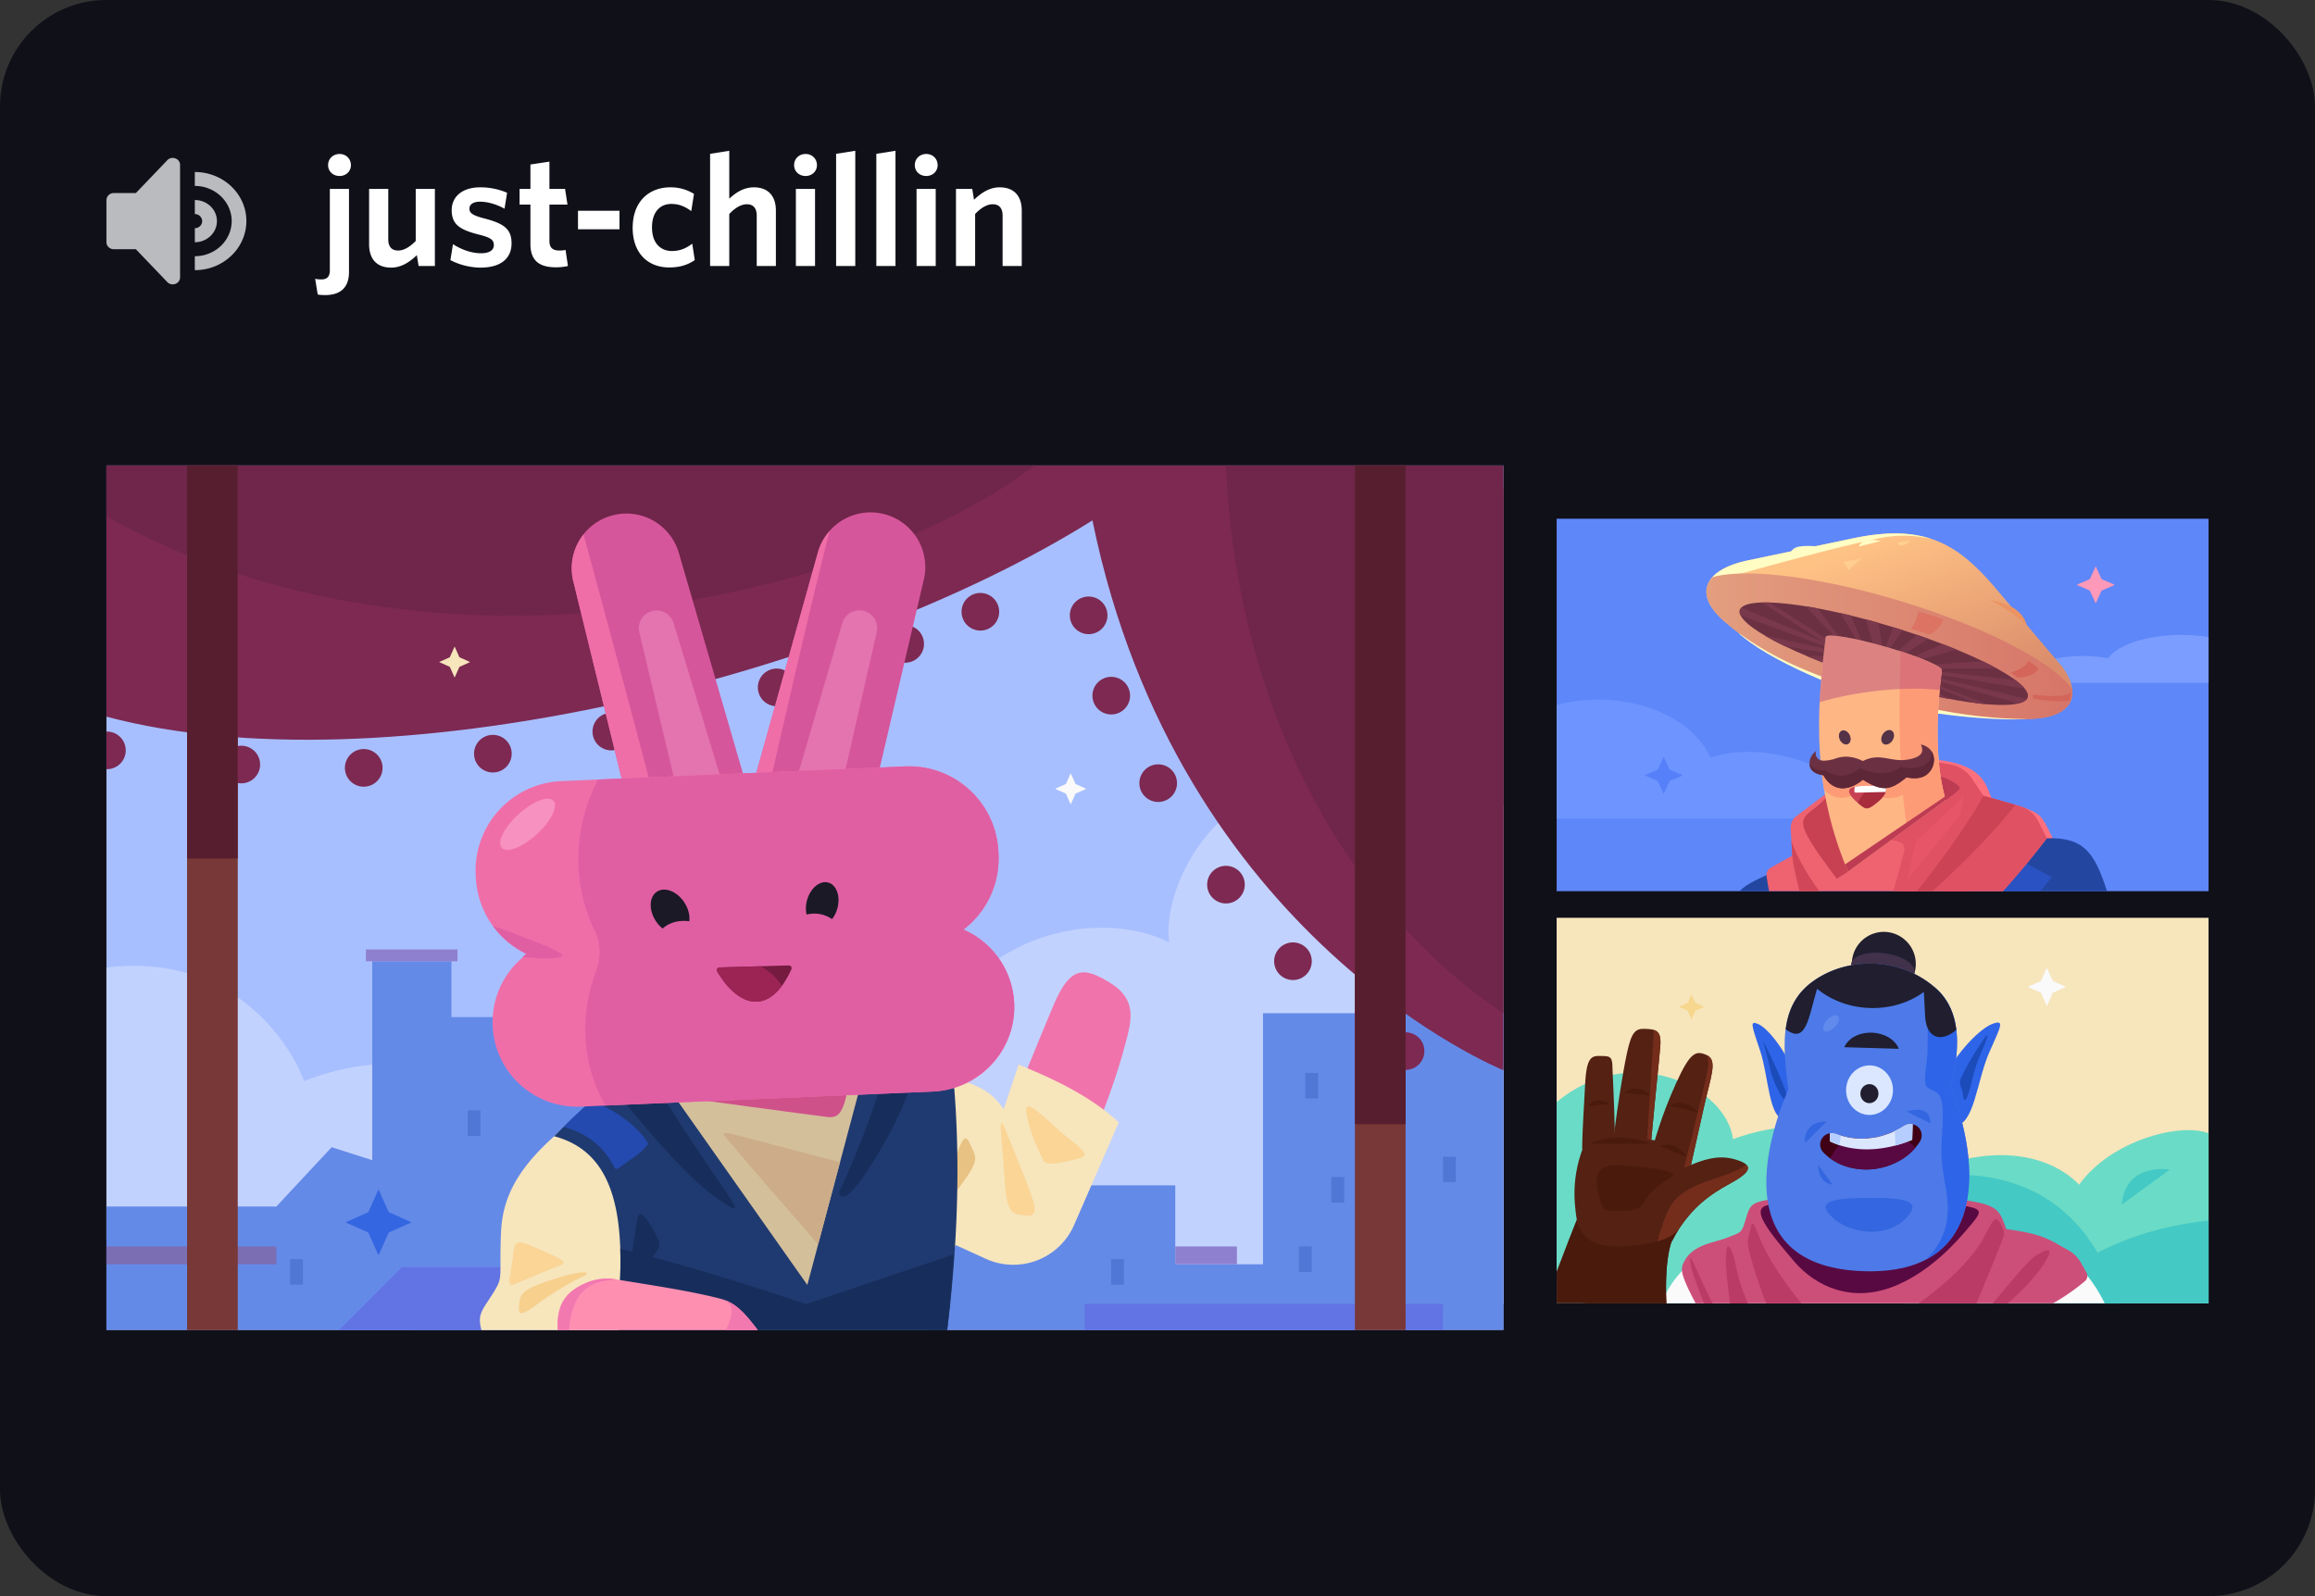 <svg fill="none" width="174" height="120" viewBox="0 0 174 120" xmlns="http://www.w3.org/2000/svg">
<rect x="0" y="0" width="174" height="120" fill="#333333" stroke="none"/>
<clipPath id="a">
    <path d="M0 0h105v65H0z" transform="translate(8 35)"/>
</clipPath>
<clipPath id="b">
    <path d="M0 0h49v28H0z" transform="translate(117 39)"/>
</clipPath>
<clipPath id="e">
    <path d="M0 0h49v29H0z" transform="translate(117 69)"/>
</clipPath>
<linearGradient id="c" gradientUnits="userSpaceOnUse" x1="139.235" x2="143.956" y1="41.283" y2="53.819">
    <stop offset="0" stop-color="#ffc285"/>
    <stop offset="1" stop-color="#db8d6b"/>
</linearGradient>
<linearGradient id="d" gradientUnits="userSpaceOnUse" x1="155.762" x2="128.257" y1="48.586" y2="48.586">
    <stop offset="0" stop-color="#d67569"/>
    <stop offset="1" stop-color="#e39e7f"/>
</linearGradient>
<rect fill="#101019" height="120" rx="8" width="174"/>
<path d="M26.376 12.416c0-.492-.384-.84-.852-.84-.48 0-.864.348-.864.84 0 .48.384.816.864.816.468 0 .852-.336.852-.816zm-.144 8.028v-6.24h-1.44v6.12c0 .504-.24.684-.636.684-.168 0-.336-.012-.468-.048l.192 1.176c.096.036.348.048.564.048 1.068 0 1.788-.492 1.788-1.74zm1.511-6.24v4.164c0 1.092.564 1.752 1.656 1.752.768 0 1.392-.42 1.932-.936l.132.816h1.224v-5.796h-1.44v3.912c-.42.432-.876.72-1.32.72-.528 0-.744-.336-.744-.84v-3.792zm10.707 4.092c0-1.092-.588-1.5-2.088-1.884-.864-.228-1.08-.408-1.08-.72s.264-.528.804-.528c.576 0 1.26.204 1.836.528l.192-1.2a5.09 5.09 0 00-2.028-.408c-1.344 0-2.136.708-2.136 1.716 0 1.056.588 1.464 1.992 1.824.924.228 1.176.396 1.176.804 0 .384-.336.612-.96.612-.72 0-1.488-.276-2.112-.684l-.192 1.2a5.04 5.04 0 002.256.564c1.524 0 2.34-.684 2.34-1.824zM42.688 20l-.18-1.212a1.774 1.774 0 01-.456.048c-.552 0-.756-.252-.756-.72V15.38h1.356l-.18-1.176h-1.176v-2.052l-1.428.216v1.836h-.816v1.176h.816v2.976c0 1.32.768 1.74 1.908 1.74.42 0 .684-.048.912-.096zm3.875-2.76v-1.392h-3.12v1.392zm5.658 2.316l-.192-1.236c-.528.408-1.02.552-1.524.552-.84 0-1.5-.576-1.5-1.776 0-1.152.6-1.764 1.452-1.764.576 0 1.032.192 1.5.54l.204-1.296a3.32 3.32 0 00-1.776-.492c-1.572 0-2.832 1.032-2.832 3.048 0 1.896 1.14 2.976 2.748 2.976.768 0 1.368-.18 1.92-.552zm6.096.444v-4.176c0-1.08-.576-1.74-1.656-1.74-.768 0-1.368.408-1.848.852v-3.6l-1.44.228V20h1.44v-3.912c.42-.444.876-.732 1.32-.732.528 0 .744.348.744.852V20zm3.086-7.584c0-.492-.384-.84-.852-.84-.48 0-.864.348-.864.84 0 .48.384.816.864.816.468 0 .852-.336.852-.816zM61.26 20v-5.796h-1.44V20zm3.024 0v-8.664l-1.44.228V20zm3.023 0v-8.664l-1.44.228V20zm3.168-7.584c0-.492-.384-.84-.852-.84-.48 0-.864.348-.864.84 0 .48.384.816.864.816.468 0 .852-.336.852-.816zM70.33 20v-5.796h-1.44V20zm6.467 0v-4.176c0-1.08-.576-1.74-1.656-1.74-.78 0-1.392.42-1.932.936l-.132-.816h-1.224V20h1.44v-3.912c.42-.444.876-.732 1.32-.732.528 0 .744.348.744.852V20z" fill="#fff"/>
<path clip-rule="evenodd" d="M13.193 11.914a.562.562 0 00-.604.116l-2.376 2.484h-1.66a.543.543 0 00-.553.525v3.173c0 .286.248.525.552.525h1.661l2.376 2.484a.563.563 0 00.604.116.521.521 0 00.342-.488v-8.452a.523.523 0 00-.342-.483zm1.45 1.018v1.047c1.525 0 2.77 1.189 2.77 2.638 0 1.458-1.24 2.646-2.77 2.646v1.048c2.137 0 3.875-1.65 3.875-3.698 0-2.031-1.738-3.681-3.874-3.681zm0 2.107c.917 0 1.662.71 1.662 1.582 0 .88-.745 1.59-1.661 1.59v-1.055c.304 0 .552-.24.552-.535a.543.543 0 00-.552-.526V15.04z" fill="#b9bbbe" fill-rule="evenodd"/>
<g clip-path="url(#a)">
    <path d="M113 35H8v64.985h105z" fill="#a8bfff"/>
    <path d="M68.793 80.527c3.62-10.638 13.808-12.328 19.087-9.672-.732-5.686 6.63-17.486 20.58-10.286H113v37.462H69.29l-.498-17.504zm-45.937.759c-.991-2.773-5.382-9.72-14.856-8.538v20.431h36.464c-.093-10.317-11.586-15.926-21.608-11.893z" fill="#c2d2ff"/>
    <path d="M8 99.986h105v-23.81H94.93V95.05h-6.593v-5.934H73.254L45.96 76.466H33.933v-4.2h-5.954v14.96l-3.05-.978-4.158 4.461H8v9.276z" fill="#648ae8"/>
    <path d="M20.773 93.71H8v1.34h12.773z" fill="#7b6eb3"/>
    <path d="M25.486 100l4.727-4.73h10.293v4.715zm82.975-1.969H81.522V100h26.939z" fill="#6273e3"/>
    <path d="M68.035 49.824a1.414 1.414 0 100-2.828 1.414 1.414 0 000 2.828zm-9.657 3.269a1.414 1.414 0 10-.001-2.828 1.414 1.414 0 000 2.828zm-12.429 3.323a1.414 1.414 0 100-2.829 1.414 1.414 0 000 2.829zm-8.903 1.661a1.414 1.414 0 10-.001-2.828 1.414 1.414 0 000 2.828zm-9.706 1.068a1.414 1.414 0 10-.001-2.829 1.414 1.414 0 000 2.829zm-9.204-.252a1.414 1.414 0 100-2.828 1.414 1.414 0 000 2.828zm87.509 21.545a1.414 1.414 0 100-2.828 1.414 1.414 0 000 2.828z" fill="#7d2952"/>
    <path d="M111.047 35H8v18.88c20.736 5.516 55.12-2.851 74.11-14.756C88.56 70.659 113 80.46 113 80.46V36.954c0-1.08-.874-1.954-1.953-1.954z" fill="#7d2952"/>
    <path d="M8 35v3.828C32.319 52.441 64.336 45.138 77.771 35zm105 0H92.147c.813 18.87 9.479 33.59 20.853 41.175z" fill="#70254a"/>
    <path d="M79.19 75.56c-1.223 2.882-3.426 8.39-3.426 8.39l5.587 3.485c2.247-5.252 3.008-8.04 3.375-9.498.364-1.461.598-2.888-1.294-4.048-1.893-1.16-2.953-1.364-4.242 1.67z" fill="#f073ab"/>
    <path d="M84.089 84.382l-3.353 7.707a4.982 4.982 0 01-6.64 2.549L61.6 88.94l6.232-9.81 7.616 4.243 1.113-3.333c3.927 1.576 6.032 2.954 7.529 4.342z" fill="#f7e5bc"/>
    <path d="M69.552 80.644c5.05.828 5.501 1.88 6.854 4.512l-5.411-.601z" fill="#f7e5bc"/>
    <path d="M45.864 38.794A4.112 4.112 0 0043.09 43.7l5.005 20.438 8.95-1.852-6.02-20.714a4.107 4.107 0 00-5.161-2.778z" fill="#d6569b"/>
    <path d="M50.865 59.355l3.523-.151-3.746-12.318a1.336 1.336 0 00-2.579.699z" fill="#e374b0"/>
    <path d="M48.958 59.203a2644.819 2644.819 0 00-5.1-19.026 4.104 4.104 0 00-.768 3.525l3.819 15.59z" fill="#f06ea8"/>
    <path d="M66.612 38.694a4.113 4.113 0 012.826 4.876l-4.794 20.49-8.969-1.756 5.802-20.776a4.11 4.11 0 015.135-2.834z" fill="#d6569b"/>
    <path d="M56.85 58.1l.83 1.614s3.184-14.055 4.678-19.798a4.118 4.118 0 00-.881 1.612L56.85 58.099z" fill="#f06ea8"/>
    <path d="M63.22 59.306l-3.524-.115 3.617-12.357a1.337 1.337 0 012.586.672l-2.68 11.8z" fill="#e374b0"/>
    <path d="M68.622 71.267l-25.855 1.107a6.725 6.725 0 01-7.005-6.435l-.01-.203a6.726 6.726 0 016.432-7.009l25.854-1.107a6.725 6.725 0 017.006 6.435l.01.203a6.73 6.73 0 01-6.432 7.01z" fill="#f06ea8"/>
    <path d="M45.854 95.9c-1.529-1.406-3.001-2.738-3.321-3.256s.215-.684.984-.95c.77-.266 1.428.66 2.2 2.262.772 1.605 1.524 3.223.137 1.945z" fill="#f2c591"/>
    <path d="M73.254 89.116l-1.477 4.635-.186.586L69.787 100H36.189c-.34-1.226.063-1.473.923-2.86.73-1.18.408-1.037.542-4.413.093-2.355.933-4.561 4-7.3.923-.81 1.152-1.13 2.105-2.01a27.766 27.766 0 01.44-.398c.055-.052.114-.103.173-.157l22.958-3.628.002.003 4.623 7.712z" fill="#f7e5bc"/>
    <path d="M70.997 89.133c1.42-3.772 1.475-4.099 1.969-3.007.493 1.092.764 1.038-1.585 4.1-2.352 3.063-.999.542-.384-1.093z" fill="#e8c282"/>
    <path d="M71.777 93.75a103.78 103.78 0 01-.58 6.25h-24.7a849.528 849.528 0 00.125-4.232 32.101 32.101 0 000-1.89c-.152-4.462-1.441-7.52-4.967-8.451a47.294 47.294 0 012.105-2.01c.093-.086.185-.172.278-.255.11-.098.222-.198.337-.298l22.958-3.628c1.81.677 3.014 1.139 4.386 2.531.142 1.752.215 3.486.237 5.182.03 2.355-.042 4.64-.178 6.801z" fill="#1f3a70"/>
    <path d="M67.332 79.236l-.32.051c-.18.196-.298.335-.298.335-1.172 4.894-3.658 10.02-3.658 10.02s.13 1.26 1.83-1.173c1.455-2.087 3.193-5.26 3.906-7.943-.483-.435-.97-.865-1.46-1.29zM46.945 82.88c4.434 5.352 5.953 6.561 7.604 7.66 1.511 1.007.27-.542-1.448-3.078a232.19 232.19 0 01-3.712-5.704l-2.444 1.121zm24.746 11.423a105.51 105.51 0 01-.505 5.697h-24.69c.032-1 .069-2.243.11-3.762l.015-.47a31 31 0 00.014-.955c0-.239-.005-.474-.012-.708-.002-.076-.002-.152-.005-.227h.003c5.34 1.29 12.365 3.623 13.962 4.17l11.008-3.711z" fill="#172e5c"/>
    <path d="M48.708 85.984s-.222.452-1.18 1.1c-.956.647-1.21.95-1.323.73-.776-1.542-2.002-2.604-3.843-3.09.635-.65 1.335-1.31 2.09-2.004 3.419 1.456 4.256 3.264 4.256 3.264z" fill="#244ab0"/>
    <path d="M65.308 79.234l-4.627 17.37L48.8 79.747l16.507-.513z" fill="#d4bf9b"/>
    <path d="M63.137 87.379l-7.91-2.074c-1.425-.374-.705.122 0 1.001.594.74 4.921 5.7 6.267 7.244z" fill="#ccac89"/>
    <path d="M51.382 82.532s9.619 1.303 10.85 1.452c1.23.148 1.245-1.163 1.875-3.74l-11.682.85z" fill="#cf518a"/>
    <path d="M70.153 82.063l-26.595 1.138a6.357 6.357 0 01-.544-12.701l26.594-1.138a6.357 6.357 0 016.62 6.078 6.353 6.353 0 01-6.075 6.623z" fill="#f06ea8"/>
    <path d="M70.006 82.07c3.41-.146 6.21-2.9 6.23-6.313a6.351 6.351 0 00-3.822-5.868 6.713 6.713 0 002.637-5.63l-.01-.204a6.724 6.724 0 00-7.003-6.435l-23.087.987c-2.076 3.975-1.79 8.25-.262 11.326a3.75 3.75 0 01.135 2.995c-2.23 5.922.71 10.188.708 10.188z" fill="#e05fa3"/>
    <path d="M56.947 100H41.92a5.8 5.8 0 01.01-.808c.002-.02.005-.037.005-.057l.031-.24c.022-.148.054-.29.09-.424.025-.083.052-.166.081-.245a2.624 2.624 0 01.574-.904c.354-.368.823-.65 1.394-.891a3.952 3.952 0 012.186-.244l.315.05c2.923.472 5.45.86 7.587 1.415.105.027.207.059.305.1.298.108.562.257.806.44.049.037.095.074.144.113.046.039.093.078.139.12a6.743 6.743 0 01.271.256c.044.046.088.09.132.14l.13.14c.214.245.427.509.644.788.068.088.13.17.183.251z" fill="#ff8fb1"/>
    <path d="M51.355 70.057c.59-.388.627-1.378.08-2.212-.546-.834-1.468-1.196-2.06-.808-.59.388-.626 1.378-.08 2.212.547.834 1.469 1.195 2.06.808zm11.581-1.752c.253-.903-.052-1.778-.68-1.953-.63-.176-1.343.413-1.596 1.316-.252.903.053 1.778.681 1.954.629.176 1.343-.414 1.595-1.317z" fill="#1b1926"/>
    <path d="M39.876 70.657c-1.446-.56-1.81-.709-2.825-1.036a6.766 6.766 0 002.503 2.086c-.103.076-.196.161-.293.242.786.054 1.294.132 2.007.105 1.39-.049 1.624-.232-1.392-1.397z" fill="#e05fa3"/>
    <path d="M40.34 62.726c1.072-.977 1.633-2.105 1.255-2.521-.379-.416-1.555.038-2.627 1.015-1.071.977-1.633 2.106-1.255 2.522.38.416 1.555-.039 2.627-1.016z" fill="#f792c0"/>
    <path d="M38.633 96.563c2.042-.836 2.747-1.168 3.443-1.417.696-.25.098-.506-1.465-1.188-1.563-.681-1.934-.938-2.046.399-.112 1.336-.603 2.482.068 2.206z" fill="#fad596"/>
    <path d="M42.667 95.866c-3.497.95-3.531 1.425-3.622 2.033-.141.96-.01 1.16 1.295.183 1.304-.977 2.771-1.805 3.438-2.098.666-.291.322-.506-1.111-.118z" fill="#f7d08d"/>
    <path d="M47.211 95.84c.67-3.528.582-4.486.894-4.544.313-.059.848.791 1.385 1.908.537 1.116-2.279 2.636-2.279 2.636z" fill="#172e5c"/>
    <path d="M46.29 96.187c-1.118.139-3.269.168-3.513 3.813h-.855c-.031-.603.015-1.104.135-1.53a3.14 3.14 0 01.08-.243 2.624 2.624 0 01.574-.904c.354-.37.823-.65 1.394-.892a3.952 3.952 0 012.186-.244zM54.562 100c.5-1.104.664-1.837-.064-2.248.474.176.867.455 1.226.797l.134.132c.044.046.088.09.132.139.044.046.085.093.13.142.214.244.427.508.644.786.069.088.13.171.183.252h-2.386z" fill="#f278b0"/>
    <path d="M53.914 73.046c1.614 2.733 3.975 3.354 5.567-.171a.207.207 0 00-.193-.293l-5.203.15a.207.207 0 00-.171.314z" fill="#751b40"/>
    <path d="M49.138 70.674c1.126-2.16 3.306-1.251 3.306-1.251l-1.076 2.401zm10.986-1.757c2.254-.916 3.33 1.188 3.33 1.188l-2.375 1.133-.955-2.32z" fill="#e05fa3"/>
    <path d="M57.157 72.643l-3.079.088a.205.205 0 00-.169.31c1.385 2.348 3.321 3.14 4.85 1.09-.271-.47-.752-1.024-1.602-1.488z" fill="#9c2455"/>
    <path d="M75.464 84.677s1.597 3.84 2.13 5.402c.532 1.563-.218 1.358-1.065 1.224-.848-.137-.94-1.234-1.065-3.267-.122-2.035-.486-4.353 0-3.359zm1.677-1.031c.257 1.669 1.114 3.203 1.287 3.62.174.418 1.426.14 2.54-.139 1.113-.278.417-.662-.94-1.776-1.356-1.114-3.094-3.063-2.887-1.705z" fill="#fad596"/>
    <path d="M27.672 92.659l-1.631-.726c-.03-.012-.03-.054 0-.068l1.63-.726a.05.05 0 00.02-.02l.726-1.632c.012-.029.053-.029.068 0l.725 1.633a.05.05 0 00.02.019l1.63.726c.03.012.03.053 0 .068l-1.63.726a.043.043 0 00-.02.02l-.725 1.631c-.012.03-.054.03-.069 0l-.725-1.632c-.005-.01-.01-.017-.02-.02z" fill="#3366e0"/>
    <path d="M80.11 59.663l-.766-.342c-.015-.007-.015-.024 0-.032l.766-.342a.02.02 0 00.01-.01l.342-.767c.005-.014.024-.014.032 0l.341.767a.019.019 0 00.01.01l.767.342c.015.008.015.025 0 .032l-.767.342a.02.02 0 00-.01.01l-.341.767c-.005.015-.025.015-.032 0l-.342-.767c-.002-.005-.005-.01-.01-.01z" fill="#fafafa"/>
    <path d="M33.803 50.133l-.767-.343c-.015-.007-.015-.024 0-.031l.767-.342a.02.02 0 00.01-.01l.341-.767c.008-.015.025-.015.032 0l.342.767a.02.02 0 00.01.01l.766.342c.015.007.015.024 0 .032l-.766.342a.019.019 0 00-.01.01l-.342.766c-.005.015-.024.015-.032 0l-.342-.767c-.002-.005-.005-.01-.01-.01z" fill="#f7e5bc"/>
    <path d="M105.648 35h-3.81v65h3.81zM17.87 35h-3.81v65h3.81z" fill="#783837"/>
    <path d="M105.648 35h-3.81v49.516h3.81zM17.87 35h-3.81v29.549h3.81z" fill="#571e2f"/>
    <path d="M81.825 47.677a1.414 1.414 0 100-2.828 1.414 1.414 0 000 2.828zm-8.139-.269a1.414 1.414 0 100-2.828 1.414 1.414 0 000 2.828zM8 55.001v2.827a1.414 1.414 0 100-2.827zm75.524-1.287a1.414 1.414 0 100-2.828 1.414 1.414 0 000 2.828zm8.622 14.209a1.414 1.414 0 100-2.828 1.414 1.414 0 000 2.828zm5.036 5.758a1.414 1.414 0 100-2.828 1.414 1.414 0 000 2.828zm-10.13-13.388a1.414 1.414 0 100-2.828 1.414 1.414 0 000 2.828z" fill="#7d2952"/>
    <path d="M99.074 80.666h-.967v1.918h.967zm10.353 6.291h-.967v1.917h.967zm-8.397 1.536h-.967v1.918h.967zm-2.44 5.217h-.966v1.917h.967v-1.918zm-14.116.957h-.967v1.918h.967zM36.116 83.48h-.967v1.918h.967zM22.769 94.667h-.967v1.918h.967z" fill="#5177d6"/>
    <path d="M34.387 71.382h-6.886v.887h6.886zM92.97 93.71h-4.633v1.34h4.633z" fill="#8f80cf"/>
</g>
<g clip-path="url(#b)">
    <path d="M166 39h-49v28h49z" fill="#5e87f9"/>
    <path d="M117 53c4.552-1.21 9.923.38 11.556 3.946 4.889-1.515 10.544 1.297 13.205 4.598H117z" fill="#6e94ff"/>
    <path d="M166 47.895c-2.975-.488-6.485.152-7.553 1.592-3.195-.611-6.891.523-8.63 1.854H166z" fill="#7a9dff"/>
    <path d="M154.344 63.143c-.919-1.882-.892-1.962-2.512-2.528l2.155 2.997z" fill="#ff707e"/>
    <path d="M129.346 46.474c.03.03.065.06.099.09.07.067.145.13.216.194.029.022.054.047.082.069.063.052.12.102.171.146 3.797 3.167 8.681 4.512 11.981 5.473 4.261 1.241 7.808 1.6 10.468 1.612 3.447-.034 4.145-1.783 2.691-3.86l-.828-.979-4.213-4.975c-.068-.083-.139-.163-.207-.243-2.774-3.201-5.274-4.634-10.525-3.53l-7.987 1.679c-.008.002-.017.002-.025.006-2.791.595-4.099 2.234-1.923 4.318z" fill="url(#c)"/>
    <path d="M138.541 41.085c-3.192.764-8.661 2.312-8.661 2.312l-1.324.184c.462-.657 1.43-1.152 2.713-1.427.008-.002.017-.002.025-.005l7.987-1.678c2.479-.521 4.341-.471 5.912.057-2.433-.563-3.842-.115-6.652.557zm3.122 11.765c-2.804-.817-8.798-3.122-11.124-5.379.545.529.007-.423 1.056.073 5.516 2.609 18.045 6.136 20.767 6.515-2.67.151-7.845-.378-10.699-1.21z" fill="#fffdc4"/>
    <path d="M128.701 43.398c2.463-.713 8.013-.068 14.162 1.8 6.419 1.95 11.518 4.635 12.882 6.613.161 1.296-.887 2.222-3.383 2.247-2.66-.011-6.206-.37-10.468-1.612-3.299-.961-8.183-2.304-11.981-5.473-.051-.044-.108-.094-.171-.146-.028-.022-.053-.047-.082-.069-.071-.063-.145-.127-.216-.193a2.26 2.26 0 01-.1-.09c-1.269-1.217-1.35-2.282-.643-3.077z" fill="url(#d)"/>
    <path d="M152.406 52.434c.359-1.111-4.193-3.484-10.167-5.3-5.974-1.815-11.108-2.386-11.466-1.275-.359 1.112 4.193 3.484 10.167 5.3 5.974 1.815 11.108 2.386 11.466 1.275z" fill="#6b3143"/>
    <path d="M130.825 46.264c-.074-.15-.094-.284-.054-.406a.43.43 0 01.105-.171l6.17 2.566-4.624-2.955a7.52 7.52 0 01.601 0l4.286 2.777c.173-.032.435-.03.764.001l-2.347-2.494c.285.044.58.096.882.151l1.804 2.382c.365.05.787.126 1.254.23l-1.34-2.256c.262.061.527.122.797.188l.881 2.144c.27.064.552.136.843.216l-.612-2.076c.316.083.637.172.962.266l.29 1.973h-.067a18 18 0 01.229.068l.65-1.718c.245.074.483.149.722.226l-1.126 1.568c.193.06.382.12.566.182l1.619-1.403c.29.1.578.2.856.299l-1.999 1.268c.206.073.402.146.593.219l2.475-1.09c.359.138.708.276 1.043.413l-3.064.86c.263.108.508.215.724.319l4.332-.292c.373.18.72.36 1.042.535h-4.9c.13.073.241.143.336.208l5.969.672c.298.224.532.436.692.63l-6.37-1.047c.043.06.059.114.044.16-.014.04-.055.073-.114.097l6.599 1.587c-.108.14-.313.248-.606.322h-.002l-6.618-1.854a8.894 8.894 0 01-1.064-.13l5.274 2.047c-.257-.018-.527-.05-.81-.082h-.006l-5.134-2.096-.185-.042 3.304 1.82a46.12 46.12 0 01-1.572-.328h-.003l-2.38-1.647a27.127 27.127 0 01-1.29-.36 27.603 27.603 0 01-1.525-.51l-2.029.366a46.098 46.098 0 01-1.917-.753l3.104.058a.13.13 0 00-.016-.007l-4.747-.8-.002-.001a21.707 21.707 0 01-1.44-.762l5.249 1.13a6.357 6.357 0 01-.338-.19z" fill="#7a384c"/>
    <path d="M158.366 67h-27.621c.484-.479 1.084-.774 2.024-1.204l2.139-.28.786-.106 1.708-.225 1.293-.17h.003l.771-.101.338-.045 3.195-.42.746-.1 1.205-.158.476-.065.937-.122.225-.029 2.072-.272 4.924-.649.259-.035c.154-.004.298-.004.44 0 2.33.06 3.149 1.071 4.08 3.981z" fill="#2347a1"/>
    <path d="M154.213 65.948L153.349 67h-5.048l2.81-2.735 1.223.663z" fill="#2a52c2"/>
    <path d="M153.846 63.02l-.145.192-.132.172c-.045.056-.093.12-.15.193-.259.33-.629.795-1.084 1.35a110.014 110.014 0 01-1.421 1.66c-.121.134-.24.271-.367.412h-17.578c-.142-.733-.198-1.204-.198-1.204v-.004c0-.233.129-.453.34-.569l1.602-.891v-.003h.004l-.009-.114a1.072 1.072 0 01-.006-.11 19.026 19.026 0 01-.03-.48l-.009-.146-.012-.199c-.004-.032-.004-.05-.004-.05l-.057-.92a1.119 1.119 0 01.452-.968l2.126-1.604.189-.146.585-.438 1.47-1.11.84-.12h.003l1.111-.163h.013l1.497-.213.436-.064 1.124-.16.536-.08.09-.011.291.044.383.058.796.123a2.472 2.472 0 011.683 1.067l.861 1.3h.004l.062.02h.004l.542.155 1.786.512.361.105c.084.029.165.059.24.087.006 0 .013.004.019.006.478.201.87.564 1.102 1.023z" fill="#ef6270"/>
    <path d="M149.687 60c-.428-1.028-.649-2.249-3.323-2.768l-1.969-.285.156 1.557 3.732 2.387 1.404-.89z" fill="#ff707e"/>
    <path d="M153.846 63.02l-.144.192-.133.172c-.045.056-.093.12-.15.193-.259.33-.629.795-1.084 1.35a110.014 110.014 0 01-1.421 1.66c-.121.134-.244.274-.37.412H142.3c.193-.655.479-1.65.612-2.218a4.96 4.96 0 01.09-.333c.199-.699.362-1.122-.839-1.306l.123-.604.544-2.691c.004.003.004 0 .004 0l.141-.71v-.006l.108-.514v-.003l.182-.888v-.003l.047-.24 1.124-.16.536-.08.09-.011.291.044.383.058.796.123a2.472 2.472 0 011.683 1.067l.863 1.3.063.02h.004l.542.155 1.786.512.361.105c.084.029.165.059.24.087.006 0 .013.004.018.006.479.201.871.564 1.102 1.023z" fill="#e05164"/>
    <path d="M146.247 60.149c1.345-.981 1.254-.905.511-1.38a3.15 3.15 0 00-1.524-.476z" fill="#bd3c53"/>
    <path d="M146.59 63.976L144.398 67h-1.659c.903-.941 1.846-1.946 2.689-2.873 1.202-1.323 2.196-2.48 2.569-3.045l-.114.717-.081.508zm2.834 1.87c-.313.292-.786.669-1.442 1.154h-2.061c.974-.391 2.244-.967 3.073-1.473 1.261-.771 1.096-.291.43.319z" fill="#e05164"/>
    <path d="M136.766 60.456c-1.484 1.263-2.233.926 1.291 5.608l.849-.538 2.454-2.679-3.121-3.812-1.473 1.42z" fill="#c74153"/>
    <path d="M137.226 47.886c.087-.283 2.111.052 4.52.748 2.409.697 4.291 1.49 4.205 1.774-.494 3.894-.422 7.342.297 9.74l-7.341 5.379c-3.083-7.185-2.144-13.555-1.681-17.641z" fill="#ffb685"/>
    <path d="M140.469 57.778l2.838-.05.313 1.612c-1.114 1.09-2.752.656-3.577-.058-1.1.918-2.164.91-2.916.1a.489.489 0 00-.022-.024 28.467 28.467 0 01-.187-1.33c1.168-.33 3.551-.25 3.551-.25z" fill="#fe9b77"/>
    <path d="M143.307 62.113c-.704-4.683-.541-10.309-.449-13.138 1.848.597 3.165 1.195 3.092 1.433-.494 3.894-.422 7.343.297 9.74z" fill="#fe9b77"/>
    <path d="M137.226 47.886c.087-.283 2.111.052 4.52.748 2.409.697 4.291 1.49 4.205 1.774-.063.498-.118.99-.162 1.472-2.622-.305-6.263.089-9.023.91.091-1.86.303-3.515.46-4.904z" fill="#a8387e" opacity=".4"/>
    <path d="M139.916 41.982l-1.37.255.402.625z" fill="#ffcd8f"/>
    <path d="M142.261 55.638c.162-.28.123-.6-.088-.715-.21-.114-.512.021-.674.302-.161.281-.122.602.089.715.21.114.512-.02.673-.302z" fill="#543247"/>
    <path d="M143.617 40.68s-.698-.053-1.011.179c.349.392 1.011-.178 1.011-.178z" fill="#ffd08f"/>
    <path d="M141.363 40.673c-1.508-.347-1.635.417-1.635.417z" fill="#fffdc4"/>
    <path d="M152.425 49.69c-.074.53-1.3.875-1.3.875l.502.372c1.271-.029 1.595-.65 1.595-.65s-.222-.267-.797-.597zm3.236 2.303c-.204.579-2.809.231-2.809.231l-.086.298c1.924.33 2.758.165 2.758.165s.113-.17.137-.694z" fill="#d4655b"/>
    <path d="M146.058 46.567c-.145.685-1.016 1.143-1.016 1.143l-1.413-.422c.398-.545.572-1.306.572-1.306s.969.25 1.857.585z" fill="#dc7363"/>
    <path d="M136.727 66.98a.781.781 0 00-.03.02h-1.446a44.918 44.918 0 01-.343-1.485 10.458 10.458 0 01-.196-1.183v-.003a1.506 1.506 0 01-.006-.114 1.432 1.432 0 01-.005-.11 18.997 18.997 0 01-.03-.48l-.009-.145c-.006-.091-.009-.158-.013-.2-.003-.032-.003-.05-.003-.05.256.746.647 1.511 1.048 2.181a20.8 20.8 0 001.033 1.569z" fill="#d14658"/>
    <path d="M151.472 60.51c-.687.912-1.714 2.06-2.81 3.194A62.636 62.636 0 01145.241 67h-1.168a71.486 71.486 0 002.291-2.995 54.931 54.931 0 001.518-2.206c.241-.365.47-.73.684-1.087v-.003c.181-.3.352-.593.512-.882.012.012.029.017.062.017h.004l.542.155 1.786.51z" fill="#cc4355"/>
    <path d="M147.649 59.825l-3.637 3.406-.705 2.98 3.993-4.903z" fill="#e65568"/>
    <path d="M138.681 64.981l7.494-5.086.128-.105c.218-.187.39-.181-.056.358l-7.341 5.378c-.078-.181-.151-.363-.225-.545z" fill="#bd3c53"/>
    <path d="M157.066 44.397l-.945-.408c-.017-.008-.017-.031 0-.038l.945-.408c.004-.002.009-.005.011-.011l.421-.917c.008-.016.032-.016.039 0l.42.917a.023.023 0 00.011.011l.945.408c.017.008.017.031 0 .038l-.945.408c-.004.002-.009.005-.011.01l-.42.917c-.008.017-.032.017-.039 0l-.421-.916a.036.036 0 00-.011-.011z" fill="#ff99b9"/>
    <path d="M124.599 58.72l-.945-.408c-.017-.008-.017-.031 0-.038l.945-.408c.004-.002.009-.005.011-.01l.42-.917c.008-.017.032-.017.039 0l.421.916a.02.02 0 00.011.011l.945.408c.017.008.017.031 0 .038l-.945.408c-.004.002-.009.005-.011.01l-.421.917c-.008.017-.032.017-.039 0l-.42-.916c-.003-.006-.007-.01-.011-.011z" fill="#5580f9"/>
    <path d="M152.337 46.99c-1.512-1.335-2.784-1.889-2.784-1.889 1.421.278 2.429.73 2.784 1.889z" fill="#eb9363"/>
    <path d="M136.958 41.09l-2.413.504c.284-.525.604-.622 2.413-.504z" fill="#fffdc4"/>
    <path d="M141.304 59.065c-.984.007-1.929-.017-2.232.227-.305.244.174.805.905 1.339.31.226.462.25 1.231-.402.556-.47.857-1.17.096-1.164z" fill="#c74153"/>
    <path d="M140.902 59.112l.831.13c.115.238-.145.665-.525.987-.769.651-.92.628-1.23.401a5.608 5.608 0 01-.34-.268c.128-.283.528-1.023 1.264-1.25z" fill="#a82c3c"/>
    <path d="M139.412 59.154c.44-.097 1.154-.083 1.892-.089.419-.003.515.208.425.477-.454.01-2.083.05-2.26.05-.128 0-.098-.248-.057-.438z" fill="#fff"/>
    <path d="M136.119 57.798c-.224-.394-.097-1.012.39-1.328a.524.524 0 00.41.705c.269.049.777-.052.989-.13.61-.227 1.288-.236 2.115.172 1.11-.58 1.868-.07 2.884-.07.278 0 .553-.041.819-.112.855-.242.834-.642.65-1.066 1.216.282 1.162 1.538.623 2.094-.313.384-.911.56-1.698.378-1.229 1.009-1.838 1.085-3.277.178-1.177.961-2.308.853-2.975-.334-.003 0-.689-.06-.93-.487z" fill="#6b3143"/>
    <path d="M140.022 58.62c-1.177.96-2.307.852-2.975-.334 0 0-1.063-.088-1.034-.88.127.311.686.61 1.215.497.847.672 1.745.468 2.591-.157 0 0 1.779.925 3.051-.097 1.445.351 2.473-.297 2.298-1.179.342.5.201 1.212-.169 1.593-.314.384-.912.56-1.698.378-1.23 1.009-1.84 1.085-3.279.178z" fill="#5e2737"/>
    <path d="M138.881 55.95c.21-.088.281-.387.158-.667-.124-.281-.394-.438-.605-.351s-.282.386-.158.666c.123.281.394.438.605.351z" fill="#543247"/>
</g>
<g clip-path="url(#e)">
    <path d="M166 69h-49v28.982h49z" fill="#f7e5bc"/>
    <path d="M166 85.197v12.785h-49V82.863c5.538-4.64 12.763-1.182 13.254 2.781 6.521-2.376 11.508.063 12.837 3.42 4.974-3.05 10.373-2.865 13.179 0 2.383-3.307 7.54-4.684 9.73-3.867z" fill="#6adbc6"/>
    <path d="M147.099 88.315c5.395.03 10.008 2.618 12.232 9.685h-16.24z" fill="#44c9c5"/>
    <path d="M152.664 97.982H166v-6.215c-3.236.324-9.101 1.568-13.336 6.215z" fill="#44c9c5"/>
    <path d="M156.022 95.049h-29.104c-1.839 1.753-1.934 2.933-1.934 2.933h33.208s-.896-1.938-2.17-2.933z" fill="#fafafa"/>
    <path d="M156.699 96.327a.522.522 0 00.115-.673c-.425-.701-.56-1.247-1.513-1.75-1.112-.588-1.579-1.118-4.498-1.493-.593-1.535-.475-1.995-4.881-2.347h-12.196c-1.998.33-2.139.33-2.487 1.513-.349 1.183-.349 1.042-1.397 1.463-1.049.421-2.673.51-3.303 1.905-.206.454-.288.782.906 3.036h26.874a15.975 15.975 0 002.38-1.654z" fill="#cc4f79"/>
    <path d="M147.099 90.557c2.102.37 2.029.37.596 2.048-1.434 1.679-3.232 3.247-5.274 4.078-3.187 1.297-5.924.08-7.582-1.862-2.416-2.832-3.46-4.266-1.416-4.266 2.737.002 13.676.002 13.676.002z" fill="#590942"/>
    <path d="M153.395 74.636l-.945-.422c-.017-.008-.017-.032 0-.039l.945-.422a.023.023 0 00.011-.011l.42-.95c.008-.016.032-.016.039 0l.421.95a.02.02 0 00.011.01l.945.423a.022.022 0 010 .04l-.945.421a.02.02 0 00-.011.012l-.421.949c-.008.017-.032.017-.039 0l-.42-.95a.02.02 0 00-.011-.01z" fill="#fafafa"/>
    <path d="M126.844 75.985l-.62-.277a.014.014 0 010-.025l.62-.277a.01.01 0 00.007-.007l.276-.622c.004-.012.02-.012.025 0l.276.622a.01.01 0 00.007.007l.619.277a.013.013 0 010 .025l-.619.277a.01.01 0 00-.007.007l-.276.623c-.005.01-.021.01-.025 0l-.276-.623a.015.015 0 00-.007-.007z" fill="#f7d78d"/>
    <path d="M135.103 81.274c-.821-2.291-2.246-3.97-2.935-4.276-.688-.306-.511.082.13 2.012.642 1.93.649 5.11 1.833 5.128s.972-2.864.972-2.864z" fill="#2e64e8"/>
    <path d="M133.603 81.869c-.489-.984-.523-1.46-.715-2.204a99.42 99.42 0 00-.379-1.405c.596 1.067 1.628 3.435 1.846 4.183.221.778-.259.41-.752-.574z" fill="#1c4bba"/>
    <path d="M145.925 81.419c1.156-2.44 3.013-4.171 3.875-4.459.863-.287.621.124-.292 2.183-.914 2.058-1.134 5.521-2.585 5.462-1.449-.06-.998-3.186-.998-3.186z" fill="#2e64e8"/>
    <path d="M141.592 74.884a2.408 2.408 0 002.402-2.412 2.408 2.408 0 00-2.402-2.412 2.408 2.408 0 00-2.403 2.412 2.408 2.408 0 002.403 2.412z" fill="#201e2f"/>
    <path d="M143.896 73.106c.081-.62-.918-1.265-2.233-1.44-1.316-.176-2.448.185-2.53.806-.082.62.918 1.265 2.233 1.44s2.448-.186 2.53-.806z" fill="#41314a"/>
    <path d="M145.61 74.405c-2.479-2.338-6.562-2.638-9.362-.616-2.675 1.932-2.223 5.186-1.763 8.656l11.859.344c.489-1.89 1.746-6.045-.734-8.384z" fill="#4d7ae8"/>
    <path d="M146.612 81.756l-11.982-.347c-2.198 4.852-4.385 13.877 5.497 14.163 9.414.272 8.689-8.337 6.485-13.816z" fill="#4d7ae8"/>
    <path d="M146.612 81.757c.522-2.108 1.092-5.378-1.001-7.35-.072-.068-.151-.13-.225-.194l-.626-.019s.267 4.088.045 5.707c-.223 1.62-.14 1.797.355 2.022.623.281.95.479.852 2.558-.097 2.08-.218 2.358.237 4.829.453 2.462-.152 4.048-1.445 5.359 4.361-2.317 3.548-8.587 1.808-12.912z" fill="#2e64e8"/>
    <path d="M137.358 91.112c1.29 1.748 4.802 2.197 6.232.065.714-1.066-1.176-1.124-3.089-1.113-1.912.012-3.849.092-3.143 1.048z" fill="#3366e0"/>
    <path d="M142.28 82.012c.029-1.029-.736-1.885-1.709-1.913-.973-.029-1.786.782-1.815 1.811-.03 1.029.735 1.885 1.708 1.913.974.028 1.786-.782 1.816-1.811z" fill="#dbe7ff"/>
    <path d="M141.189 82.254c.019-.396-.271-.73-.646-.748s-.694.288-.713.683c-.019.396.271.73.646.748s.695-.288.713-.683zm-2.574-3.522c.746-1.56 3.474-1.4 4.108.119l-4.108-.12z" fill="#201e2f"/>
    <path d="M137.93 85.237c.116.033.228.069.334.111l.333.088.329.078c.11.02.223.03.333.05.443.052.893.069 1.337-.004.451-.034.888-.163 1.315-.315l.32-.126.308-.151.309-.16c.096-.063.196-.124.303-.181l.038-.02a.848.848 0 011.15.35.86.86 0 01-.025.848 4.154 4.154 0 01-1.477 1.422 5.178 5.178 0 01-1.959.661 5.027 5.027 0 01-2.074-.18 4.008 4.008 0 01-1.763-1.074.854.854 0 01.844-1.41z" fill="#400015"/>
    <path d="M137.569 87.088c.371.271.79.488 1.234.62a5.03 5.03 0 002.074.179 5.158 5.158 0 001.959-.662c.429-.246.813-.57 1.13-.948-.588-.563-1.163-.942-1.715-1.17l-.023.01-.319.126c-.428.154-.866.283-1.315.315-.444.073-.894.056-1.338.003-.109-.017-.222-.028-.332-.049l-.036-.008a4.426 4.426 0 00-1.319 1.584z" fill="#590942"/>
    <path d="M143.727 85.69l.033-1.164a.845.845 0 00-.572.08l-.038.02a3.942 3.942 0 00-.303.18l-.309.16-.309.152-.319.126c-.428.153-.866.282-1.315.315-.444.073-.894.056-1.338.003-.109-.017-.222-.029-.332-.05l-.33-.077-.332-.088a3.173 3.173 0 00-.334-.111l-.045-.013a.855.855 0 00-.341-.017l-.017.596c2.267 1.103 4.827.483 6.201-.112z" fill="#dbe7ff"/>
    <path d="M138.364 85.374l-.1-.026a3.22 3.22 0 00-.334-.111l-.044-.013a.856.856 0 00-.341-.017l-.017.596c.237.116.477.207.718.287zm4.096.749c.484-.126.915-.28 1.268-.433l.033-1.163a.845.845 0 00-.572.079l-.038.02a3.91 3.91 0 00-.303.181l-.309.16-.118.059z" fill="#b5cdff"/>
    <path d="M143.333 83.578l1.752.877c.032-1.062-.854-1.181-1.752-.877zm-7.657 2.349l1.624-1.605c-1.236-.03-1.724.796-1.624 1.605zm.965 1.638a64.033 64.033 0 001.112 1.498c-1.12-.096-1.112-1.498-1.112-1.498z" fill="#3366e0"/>
    <path d="M145.61 74.405c-2.479-2.338-6.562-2.638-9.362-.616-1.288.93-1.847 2.17-2.033 3.59 1.547 1.182 1.717-.887 2.361-3.04 2.301 1.882 5.79 1.898 8.025.232l.095 1.818c.093 1.768 1.282 1.968 2.345 1.035-.136-1.114-.544-2.183-1.431-3.02z" fill="#201e2f"/>
    <path d="M137.909 77.214c.292-.298.402-.663.248-.816-.155-.153-.517-.036-.809.262-.291.298-.402.664-.247.817.155.152.516.035.808-.263z" fill="#618aed"/>
    <path d="M149.093 78.133c-.973 1.43-1.357 2.217-1.651 2.806-.294.59.003.668.099 1.39.094.722.313.38.614-.84s.457-1.666.75-2.331c.293-.666.8-1.923.188-1.025z" fill="#1c4bba"/>
    <path d="M150.587 92.989c-.558 1.499-2.037 4.993-2.037 4.993h-4.341c2.301-1.61 4.049-3.424 4.836-4.829.748-1.336.943-2.222 1.538-.666a.71.71 0 01.004.502zm-.801 4.993c2.087-2.48 2.77-3.326 3.332-3.649.561-.322 1.486-.806.482.726s-2.691 2.923-2.691 2.923zm-14.395 0c-1.621-1.96-2.732-3.886-3.152-4.949s-.552-1.328-.652-.73c-.099.597-.33.865-.132 1.695s.885 3.054 1.302 3.985h2.634zm-6.666.003l-.641-.003c-.73-1.86-1.028-2.698-1.055-3.312-.026-.61.701 1.44 1.696 3.315zm2.655.015l-1.347-.006c-.352-2.687-.352-3.214-.27-3.97.082-.755.46-.103.734 1.256.269 1.358.883 2.72.883 2.72z" fill="#ba3b66"/>
    <g fill="#542113">
        <path d="M125.979 92.731c1.192-1.94 2.48-2.893 4.051-3.746 1.572-.854 1.766-1.352.604-1.75-1.161-.395-2.139-.233-3.515.334-1.377.566-2.364.909-2.781 2.535-.418 1.626.167 2.605 1.641 2.627z"/>
        <path d="M126.375 90.699c.745-3.13 1.25-5.49 1.73-7.619.479-2.128 1.014-3.372.185-3.752-.83-.38-1.258-.237-2.348 2.188-1.089 2.425-1.555 4.18-1.912 5.432-.358 1.255-1.538 4.691 2.345 3.75z"/>
        <path d="M124.828 85.805l-.714-.112c.379-4.14.592-5.903.681-7.092.089-1.19-.401-1.213-1.151-1.251s-1.026.284-1.362 1.84c-.337 1.558-.729 4.25-.868 5.311-.139 1.06-.405 3.513-.385 4.298.018.785 3.798 1.137 3.799-2.995z"/>
        <path d="M121.342 86.842c.116-1.615-.131-5.915-.15-6.713-.02-.798-.31-.72-.988-.74-.678-.019-.969.292-1.066 2.18-.097 1.887-.232 3.93-.213 4.884a9.58 9.58 0 00-.542 4.182c.135 1.5.329 1.907.6 2.374s1.899.992 3.991 1.206 2.271-.091 3.005-1.485-.642-5.111-.642-5.111z"/>
        <path d="M118.52 91.715c-.308.716-.921 2.433-1.505 4.115a2.409 2.409 0 002.39 2.151h5.847c-.012-.184-.175-2.94.371-4.602 0 0-6.41-3.27-7.103-1.664z"/>
    </g>
    <path d="M125.623 88.487c-1.347.855-1.713 1.277-2.043 1.864-.332.587-.659.657-1.874.68-1.215.025-1.238.048-1.588-1.407-.35-1.454.171-2.071 1.495-2.017 1.752.07 4.82.424 4.01.88zm-6.133-2.505h4.503c-1.393-.637-3.354-.558-4.503 0zm5.319.202c.664.25 1.985.808 1.985.808-.959-1.416-1.985-.808-1.985-.808zm.726-3.04c.696.14 2.09.475 2.09.475-1.175-1.24-2.09-.475-2.09-.475zm-3.4-.984c.653.056 1.968.223 1.968.223-1.264-1.084-1.968-.224-1.968-.224zm-2.758 1.003c.545-.071 1.651-.17 1.651-.17-1.24-.67-1.651.17-1.651.17z" fill="#4a1a0d"/>
    <path d="M131.259 87.567c-1.055.798-2.611.957-4.1 1.723-1.491.767-1.756 1.573-2.175 2.7-.264.71-.504 1.662-.646 2.268.87-.09 1.114-.527 1.641-1.528 1.192-1.94 2.48-2.893 4.051-3.747 1.168-.633 1.574-1.07 1.229-1.416z" fill="#732d1a"/>
    <path d="M125.623 93.38c.11-.184.224-.398.355-.649.072-.116.144-.23.217-.34l-.001.002c-.736.99-2.677 1.206-4.336 1.313s-3.036-.417-3.339-1.989c-.197.46-.892 2.227-1.519 3.88v2.385h8.251c-.011-.184-.174-2.94.372-4.603z" fill="#4a1a0d"/>
    <path d="M128.304 79.337c.092.293.131.7.021 1.223-.219 1.043-.7 3.06-1.745 7.23l.516-.199c.384-1.692.702-3.15 1.009-4.51.475-2.114 1.005-3.354.199-3.744zm-3.509-.737c-.09 1.184-.303 3.01-.682 7.102l-.307-.07.499-8.2c.355.109.547.384.49 1.169z" fill="#732d1a"/>
    <path d="M159.484 90.557l3.614-2.634c-1.143-.116-3.385 0-3.614 2.634z" fill="#44c9c5"/>
</g>
</svg>